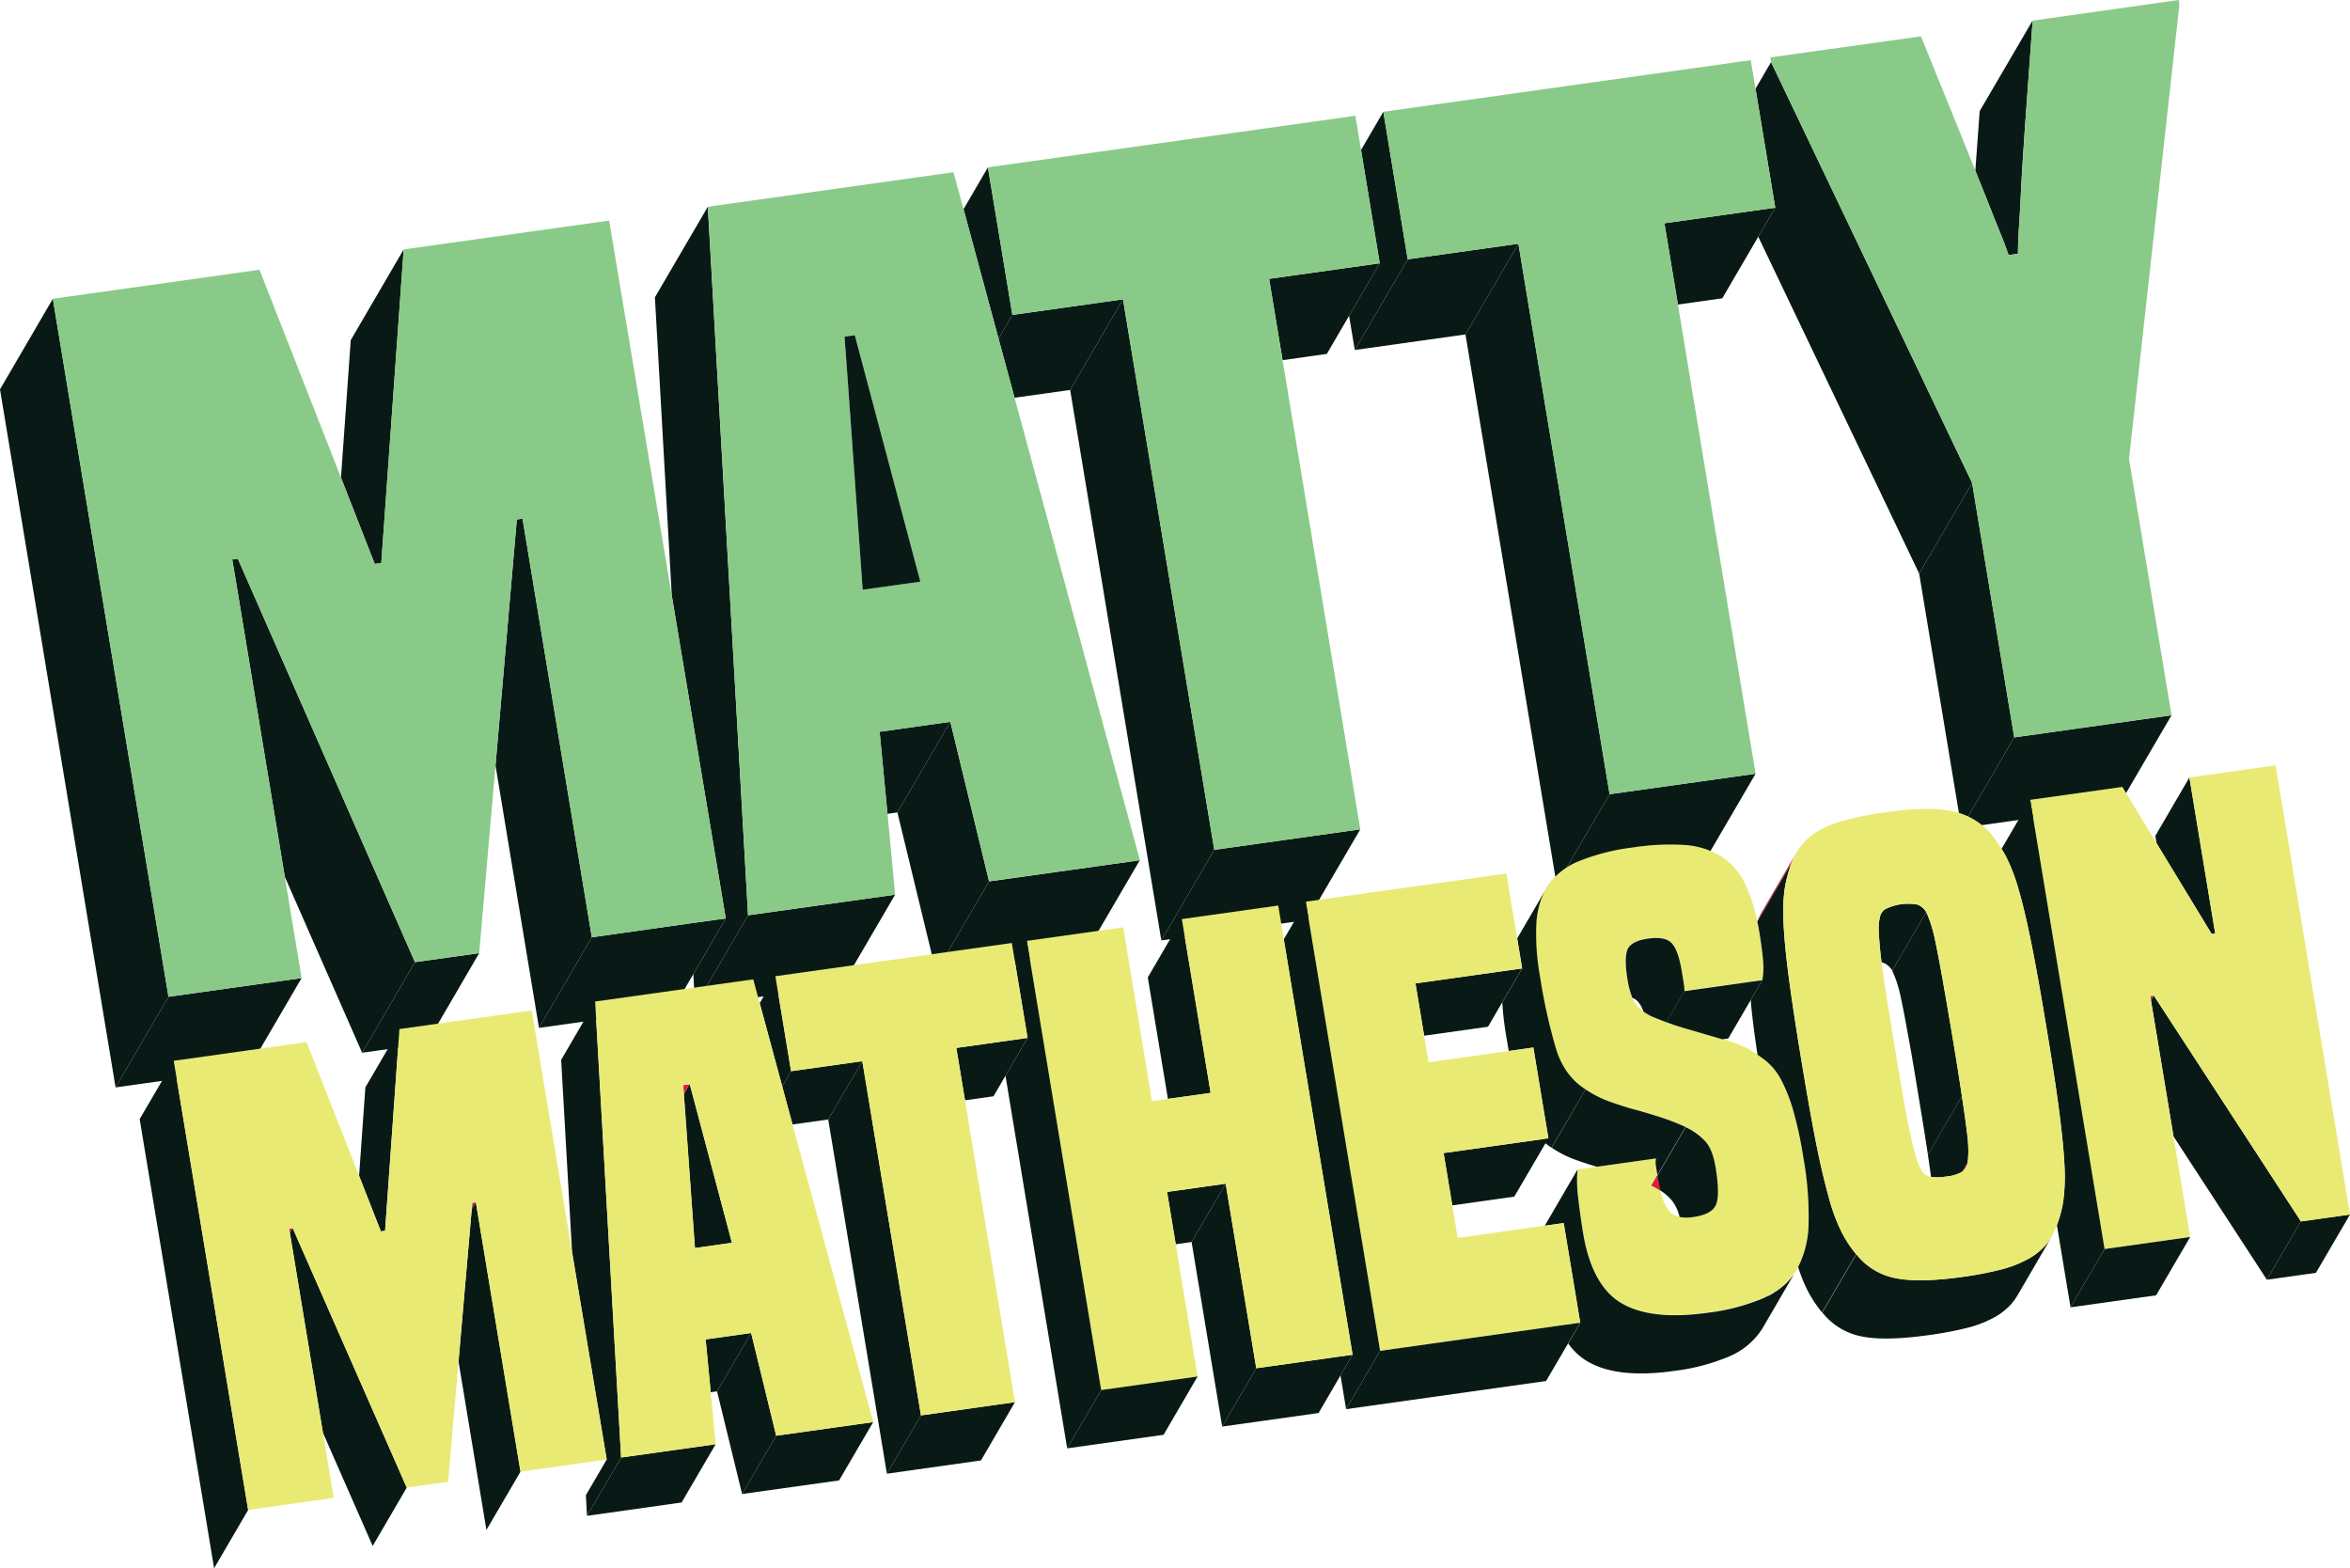 <svg xmlns="http://www.w3.org/2000/svg" viewBox="0 0 781.07 521.22"><defs><style>.cls-1{fill:#091a16;}.cls-2{fill:#89ca88;}.cls-3{fill:#e11c42;}.cls-4{fill:#e9ea74;}</style></defs><g id="Layer_2" data-name="Layer 2"><g id="Layer_1-2" data-name="Layer 1"><path class="cls-1" d="M675.59,6.81Q673.93,29.33,673,42.76c-.63,9-1.1,16.17-1.32,21.53s-.51,9.43-.7,12.18-.28,5.36-.28,7.85l-3.09.44c-.82-2.4-1.77-4.86-2.81-7.41s-2.61-6.4-4.57-11.45q-1.56-3.92-3.69-9.2.66-8.81,1.45-19.78Z"/><polygon class="cls-1" points="655.47 160.5 637.87 190.62 584.39 78.67 590.04 69.03 583.48 29.48 588.65 20.62 655.47 160.5"/><polygon class="cls-1" points="721.75 237.72 704.15 267.84 651.91 275.19 669.47 245.07 721.75 237.72"/><polygon class="cls-1" points="669.47 245.07 651.91 275.19 637.87 190.62 655.47 160.5 669.47 245.07"/><polygon class="cls-1" points="590.04 69.03 584.39 78.67 572.44 99.14 557.69 101.22 553.21 74.2 580.42 70.38 590.04 69.03"/><polygon class="cls-1" points="504.68 81.01 487.08 111.15 450.29 116.32 467.88 86.18 504.68 81.01"/><polygon class="cls-1" points="467.88 86.18 450.29 116.32 448.39 104.94 458.58 87.5 452.37 49.85 459.78 37.15 467.88 86.18"/><polygon class="cls-1" points="583.51 257.15 565.92 287.26 517.39 294.07 534.98 263.96 583.51 257.15"/><polygon class="cls-1" points="534.98 263.96 517.39 294.07 487.08 111.15 504.68 81.01 534.98 263.96"/><polygon class="cls-1" points="458.58 87.5 448.39 104.94 441.01 117.62 426.29 119.7 421.81 92.67 445.81 89.3 458.58 87.5"/><polygon class="cls-1" points="336.49 104.66 331.88 112.54 320.25 69.53 328.35 55.62 336.49 104.66"/><polygon class="cls-1" points="373.25 99.48 355.69 129.6 337.21 132.19 331.88 112.54 336.49 104.66 373.25 99.48"/><polygon class="cls-1" points="403.59 282.44 385.99 312.55 355.69 129.6 373.25 99.48 403.59 282.44"/><polygon class="cls-1" points="452.12 275.63 434.52 305.74 385.99 312.55 403.59 282.44 452.12 275.63"/><polygon class="cls-1" points="315.86 239.9 298.27 270.01 294.96 270.49 292.34 243.21 315.86 239.9"/><polygon class="cls-1" points="378.83 285.91 361.24 316.02 311.13 323.08 328.73 292.94 378.83 285.91"/><polygon class="cls-1" points="328.73 292.94 311.13 323.08 298.27 270.01 315.86 239.9 328.73 292.94"/><polygon class="cls-1" points="248.63 304.19 231.04 334.34 230.44 323.75 241.22 305.24 223.28 197.93 217.67 98.82 235.26 68.71 248.63 304.19"/><polygon class="cls-1" points="297.51 297.35 279.92 327.47 231.04 334.34 248.63 304.19 297.51 297.35"/><polygon class="cls-1" points="134.17 82.9 126.73 187.15 124.55 187.43 113.33 158.74 116.58 113.04 134.17 82.9"/><polygon class="cls-1" points="196.7 311.51 179.14 341.62 164.69 254.4 171.47 176.14 171.79 172.64 173.68 172.39 196.7 311.51"/><polygon class="cls-1" points="241.22 305.24 230.44 323.74 223.66 335.38 179.14 341.62 196.7 311.51 229.5 306.87 241.22 305.24"/><polygon class="cls-1" points="137.92 319.77 120.36 349.88 94.66 291.39 77.95 190.42 77.67 188.72 77.57 188.22 77.19 185.95 79.05 185.69 137.92 319.77"/><polygon class="cls-1" points="159.27 316.78 141.71 346.89 120.36 349.88 137.92 319.77 159.27 316.78"/><polygon class="cls-1" points="100.24 325.07 82.65 355.18 38.41 361.4 56 331.28 100.24 325.07"/><polygon class="cls-1" points="56 331.28 38.41 361.4 0 129.41 17.56 99.3 56 331.28"/><path class="cls-2" d="M707.62,152.52l14.13,85.2-52.28,7.35-14-84.57L588.65,20.62l-.25-1.54,50.07-7q8.56,21,13.66,33.67c1.64,4,3.09,7.7,4.41,11q2.13,5.29,3.69,9.2c2,5,3.5,8.86,4.57,11.45s2,5,2.81,7.41l3.09-.44q0-3.73.28-7.85c.19-2.75.41-6.81.7-12.18s.69-12.55,1.32-21.53,1.48-20.94,2.59-35.95L724.12,0l.25,1.55Z"/><polygon class="cls-2" points="557.69 101.22 583.51 257.15 534.98 263.96 504.68 81.01 467.88 86.18 459.78 37.15 581.9 19.99 583.23 27.94 583.48 29.48 590.04 69.03 580.42 70.38 553.21 74.2 557.69 101.22"/><polygon class="cls-2" points="426.29 119.7 452.12 275.63 403.59 282.44 373.25 99.48 336.49 104.66 328.35 55.62 450.48 38.47 452.37 49.85 458.58 87.5 445.81 89.3 421.81 92.67 426.29 119.7"/><path class="cls-2" d="M337.21,132.18l-5.33-19.64-11.63-43-3.35-12.3L235.27,68.71l13.37,235.48,48.87-6.84L295,270.49l-2.62-27.28,23.52-3.31,12.87,53,50.1-7ZM286.73,196l-5.49-76.85-.19-2.52-.16-2-.19-2.8,3.41-.48,21.79,81.93Z"/><polygon class="cls-1" points="305.9 193.32 286.73 196 281.24 119.16 281.05 116.64 280.89 114.68 280.7 111.88 284.11 111.4 305.9 193.32"/><polygon class="cls-2" points="241.22 305.24 229.5 306.87 196.7 311.51 173.68 172.39 171.79 172.64 171.47 176.14 164.69 254.4 159.27 316.78 137.92 319.77 79.05 185.69 77.19 185.95 77.57 188.22 77.67 188.72 77.95 190.42 94.66 291.39 100.24 325.07 56 331.28 17.56 99.3 86.24 89.65 113.33 158.73 124.55 187.43 126.73 187.15 134.17 82.9 202.47 73.31 223.28 197.93 241.22 305.24"/><polygon class="cls-1" points="736.27 310.25 735.09 310.41 716.77 280.24 716.37 277.79 727.69 258.39 736.27 310.25"/><polygon class="cls-3" points="715.88 330.89 714.92 332.51 714.68 331.05 715.88 330.89"/><polygon class="cls-1" points="781.07 403.65 769.75 423.03 753.44 425.32 764.76 405.94 781.07 403.65"/><polygon class="cls-1" points="764.76 405.94 753.44 425.32 722.41 377.68 714.92 332.51 715.88 330.89 764.76 405.94"/><polygon class="cls-4" points="715.88 330.89 714.68 331.05 714.92 332.51 722.41 377.68 727.95 411.12 699.5 415.12 674.77 265.83 705.41 261.53 716.77 280.24 735.09 310.41 736.27 310.25 727.69 258.39 756.34 254.37 781.07 403.65 764.76 405.94 715.88 330.89"/><polygon class="cls-1" points="727.95 411.12 716.63 430.5 688.18 434.49 699.5 415.12 727.95 411.12"/><path class="cls-1" d="M699.5,415.11l-11.32,19.38-4.52-27.29a39.42,39.42,0,0,0,2.07-7.61,60.65,60.65,0,0,0,.48-11.26q-.27-7-1.7-18.22t-4.36-28.75q-2.89-17.57-5.14-28.55c-1.48-7.33-2.9-13.23-4.26-17.76a58.67,58.67,0,0,0-4.08-10.51c-.44-.83-.93-1.64-1.42-2.41l9.52-16.3Z"/><path class="cls-1" d="M640.23,303.17l-11.32,19.4a5.8,5.8,0,0,0-2.86-2.54,3.15,3.15,0,0,0-.69-.18c-.18-1.54-.34-2.92-.47-4.12q-.42-4.5-.48-6.7a14.06,14.06,0,0,1,.3-3.67,5.07,5.07,0,0,1,.59-1.82,4.44,4.44,0,0,1,.55-.74,2.42,2.42,0,0,1,.32-.32,3,3,0,0,1,.37-.3,17.14,17.14,0,0,1,10.81-1.53A5.8,5.8,0,0,1,640.23,303.17Z"/><path class="cls-3" d="M597,283.49a24.71,24.71,0,0,0-1.62,3.39l-11.32,19.37a23,23,0,0,1,1.64-3.38Z"/><path class="cls-1" d="M652.08,364.37l-11.3,19.38q-1.12-7.44-3.12-19.44-2-12.42-3.41-19.91c-.89-5-1.64-8.95-2.27-11.89a50.54,50.54,0,0,0-1.69-6.51c-.51-1.42-1-2.56-1.38-3.43l11.32-19.4c.41.89.88,2,1.38,3.45a50.54,50.54,0,0,1,1.69,6.51q.94,4.42,2.27,11.89T649,344.91Q651,357,652.08,364.37Z"/><path class="cls-1" d="M654.21,382.73c0,1.48-.1,2.7-.2,3.67l-1.66,2.86a1,1,0,0,1-.27.23,13,13,0,0,1-5.25,1.54,16.46,16.46,0,0,1-5,.12c-.29-2.13-.65-4.6-1.06-7.4l11.3-19.38c.76,4.95,1.32,8.86,1.65,11.77A46.56,46.56,0,0,1,654.21,382.73Z"/><path class="cls-3" d="M654,386.4a5.91,5.91,0,0,1-.26.9,1.52,1.52,0,0,1-.27.54,1.41,1.41,0,0,1-.18.37,3.58,3.58,0,0,1-.95,1.05Z"/><path class="cls-4" d="M601.11,406.94a32.63,32.63,0,0,1-3.47,14.16c-.16.33-.34.63-.52.93a2.39,2.39,0,0,1-.13.21c-.26.42-.54.83-.83,1.23s-.71.94-1.09,1.38-.75.86-1.18,1.28-.61.61-.95.9l-.71.6c-.25.21-.51.41-.77.61l-.43.31c-.14.1-.29.22-.43.3-.32.22-.65.45-1,.65s-.85.53-1.3.77l-.22.12c-.17.08-.33.19-.51.27l-.06,0s-.06,0-.08,0l-.12.06-1.12.55a68.32,68.32,0,0,1-18.63,4.91Q548.9,438.9,539,433.13t-12.82-23.31c-.63-3.82-1.18-7.69-1.62-11.59a44.82,44.82,0,0,1-.25-9.55l6.43-.9L550.35,385a7.24,7.24,0,0,0,0,2.62c.14.89.3,1.89.48,2.92l-2,3.37a29.7,29.7,0,0,1,3,1.71,18.52,18.52,0,0,0,2.72,6.63,6,6,0,0,0,3.61,2.13,13,13,0,0,0,4.69,0c4-.55,6.45-1.89,7.38-4s.92-6.27-.14-12.58c-.63-3.81-1.72-6.61-3.23-8.42a20.84,20.84,0,0,0-6.71-4.91,75.93,75.93,0,0,0-8.38-3.26q-4.41-1.41-8.79-2.6c-2.92-.79-5.74-1.73-8.5-2.74a35.2,35.2,0,0,1-7.55-3.9c-4.71-3-8-7.48-9.88-13.53a183.45,183.45,0,0,1-5.28-23.86,78.62,78.62,0,0,1-1.23-17.9c0-.55.08-1.07.14-1.6s.14-1,.22-1.54.12-.71.2-1.06.15-.71.23-1.05.24-1,.4-1.44.31-1,.49-1.42l.3-.76c.09-.2.17-.4.27-.6l.3-.61a1,1,0,0,1,.08-.19,21.42,21.42,0,0,1,1.3-2.19,23.45,23.45,0,0,1,10.29-8,70.81,70.81,0,0,1,18-4.57,79.23,79.23,0,0,1,17.29-.81,26.31,26.31,0,0,1,12.13,3.86,22,22,0,0,1,7.95,9.27,51.9,51.9,0,0,1,3.9,12.19c.22,1.08.45,2.18.63,3.31.67,4.08,1.09,7.33,1.28,9.7a24.1,24.1,0,0,1-.25,6.51l-4.26.59-21.61,3.05a18.61,18.61,0,0,0-.24-2.7c-.12-.73-.33-2-.63-3.86-.77-4.58-1.85-7.71-3.27-9.31s-4.06-2.17-7.91-1.62a13.16,13.16,0,0,0-1.38.24c-.43.08-.81.18-1.18.26a12,12,0,0,0-1.78.69,5.41,5.41,0,0,0-.63.35.7.7,0,0,0-.16.1,2.4,2.4,0,0,0-.57.45l0,0a1.66,1.66,0,0,0-.49.46c-.06,0-.1.08-.1.12a2.7,2.7,0,0,0-.31.43s0,0-.06.08a2.77,2.77,0,0,0-.24.49q-1.15,2.89,0,9.8a29.15,29.15,0,0,0,1.64,6.23,9.72,9.72,0,0,0,1.59,2.7,10.13,10.13,0,0,0,2.09,1.84,17.11,17.11,0,0,0,4.18,2.21c1.17.49,2.33.94,3.45,1.34,1.92.73,3.77,1.34,5.53,1.85l7.7,2.25,5.43,1.59c.45.14.9.26,1.32.38a49.19,49.19,0,0,1,6.52,2.52c1.31.71,2.57,1.46,3.75,2.25.95.63,1.87,1.28,2.74,2a20.39,20.39,0,0,1,5.13,6.35A54.57,54.57,0,0,1,596,369a131.05,131.05,0,0,1,3.37,15.38A109.8,109.8,0,0,1,601.11,406.94Z"/><path class="cls-1" d="M616.92,416.82,605.6,436.2a40.84,40.84,0,0,1-4.61-6.9,52.58,52.58,0,0,1-3.35-8.2,32.63,32.63,0,0,0,3.47-14.16,109.8,109.8,0,0,0-1.78-22.55A131.05,131.05,0,0,0,596,369a54.57,54.57,0,0,0-4-10.12,20.39,20.39,0,0,0-5.13-6.35c-.87-.69-1.79-1.34-2.74-2-.37-2.54-.69-4.87-1-7-.53-4.14-1-7.87-1.24-11.16l3.85-6.6a24.1,24.1,0,0,0,.25-6.51c-.19-2.37-.61-5.62-1.28-9.7-.18-1.13-.41-2.23-.63-3.31l11.32-19.37a47,47,0,0,0-2.15,8,54.41,54.41,0,0,0-.49,11.16q.25,7,1.69,18.14t4.34,28.63q2.9,17.57,5.13,28.65c1.51,7.39,3,13.33,4.29,17.86a58.81,58.81,0,0,0,4.11,10.63A38.75,38.75,0,0,0,616.92,416.82Z"/><path class="cls-1" d="M681.75,411.3l-11.2,19.22a21.44,21.44,0,0,1-2,2.8,21.69,21.69,0,0,1-6,4.68,38.66,38.66,0,0,1-9,3.39,117.29,117.29,0,0,1-12.43,2.33c-9.68,1.36-17.17,1.53-22.43.43a21.8,21.8,0,0,1-13-7.95l11.32-19.38a21.79,21.79,0,0,0,13,7.95c5.25,1.08,12.74.94,22.4-.42A114.93,114.93,0,0,0,664.79,422a38.65,38.65,0,0,0,9-3.41,21.19,21.19,0,0,0,6-4.66A17,17,0,0,0,681.75,411.3Z"/><path class="cls-4" d="M686.21,388.33q-.27-7-1.7-18.22t-4.36-28.75q-2.89-17.57-5.14-28.55c-1.48-7.33-2.9-13.23-4.26-17.76a58.67,58.67,0,0,0-4.08-10.51c-.44-.83-.93-1.64-1.42-2.41a54.25,54.25,0,0,0-3.2-4.63,22.77,22.77,0,0,0-13-7.85c-5.28-1.14-12.68-1.06-22.24.3a109.39,109.39,0,0,0-12.52,2.38,38.54,38.54,0,0,0-9.13,3.39,19.79,19.79,0,0,0-8.12,7.77,24.71,24.71,0,0,0-1.62,3.39,47,47,0,0,0-2.15,8,54.41,54.41,0,0,0-.49,11.16q.25,7,1.69,18.14t4.34,28.63q2.9,17.57,5.13,28.65c1.51,7.39,3,13.33,4.29,17.86a58.81,58.81,0,0,0,4.11,10.63,38.75,38.75,0,0,0,4.61,6.9,21.79,21.79,0,0,0,13,7.95c5.25,1.08,12.74.94,22.4-.42A114.93,114.93,0,0,0,664.79,422a38.65,38.65,0,0,0,9-3.41,21.19,21.19,0,0,0,6-4.66,17,17,0,0,0,1.89-2.64,20.56,20.56,0,0,0,1.83-3.86,1.13,1.13,0,0,0,.08-.24,39.42,39.42,0,0,0,2.07-7.61A60.65,60.65,0,0,0,686.21,388.33ZM654,386.4a5.91,5.91,0,0,1-.26.9,1.52,1.52,0,0,1-.27.54,1.41,1.41,0,0,1-.18.37,3.58,3.58,0,0,1-.95,1.05,1,1,0,0,1-.27.23,13,13,0,0,1-5.25,1.54,16.46,16.46,0,0,1-5,.12,4,4,0,0,1-.59-.14,4.42,4.42,0,0,1-2.76-2.44,14.61,14.61,0,0,1-1.48-3.4c-.43-1.45-1-3.58-1.67-6.44S633.88,372,633,367.05s-2-11.41-3.31-19.42c-1.38-8.26-2.43-14.92-3.2-19.93-.47-3-.84-5.6-1.12-7.85-.18-1.54-.34-2.92-.47-4.12q-.42-4.5-.48-6.7a14.06,14.06,0,0,1,.3-3.67,5.07,5.07,0,0,1,.59-1.82,4.44,4.44,0,0,1,.55-.74,2.42,2.42,0,0,1,.32-.32,1.86,1.86,0,0,1,.37-.3,17.14,17.14,0,0,1,10.81-1.53,5.8,5.8,0,0,1,2.88,2.52c.41.89.88,2,1.38,3.45a50.54,50.54,0,0,1,1.69,6.51q.94,4.42,2.27,11.89T649,344.91q2,12,3.1,19.46c.76,4.95,1.32,8.86,1.65,11.77a46.56,46.56,0,0,1,.48,6.59C654.19,384.21,654.11,385.43,654,386.4Z"/><path class="cls-1" d="M585.73,325.77l-3.85,6.6-7.45,12.78-1.95.27-5.43-1.59-7.7-2.25c-1.76-.51-3.61-1.12-5.53-1.85l6-10.32,21.61-3.05Z"/><path class="cls-1" d="M559.86,329.41l-6,10.32c-1.12-.4-2.28-.85-3.45-1.34a17.11,17.11,0,0,1-4.18-2.21,10.33,10.33,0,0,0-1.79-3.26,4.84,4.84,0,0,0-1.89-1.28,29.15,29.15,0,0,1-1.64-6.23q-1.12-6.92,0-9.8a2.77,2.77,0,0,1,.24-.49s0-.06.06-.08a5.06,5.06,0,0,1,.31-.43s0-.08.1-.12a1.66,1.66,0,0,1,.49-.46l0,0a2.4,2.4,0,0,1,.57-.45.7.7,0,0,1,.16-.1,5.41,5.41,0,0,1,.63-.35,12,12,0,0,1,1.78-.69c.37-.08.75-.18,1.18-.26a13.16,13.16,0,0,1,1.38-.24c3.85-.55,6.47,0,7.91,1.62s2.5,4.73,3.27,9.31c.3,1.85.51,3.13.63,3.86A18.61,18.61,0,0,1,559.86,329.41Z"/><path class="cls-1" d="M527,362.05l-11.32,19.38a22.51,22.51,0,0,1-2-1.44,17,17,0,0,1-1.48-1.32l2.45-.34-5-30.18-8.18,1.16c-.3-1.7-.6-3.45-.91-5.27a104.42,104.42,0,0,1-1.24-10.9l6.6-11.28-1.64-10,9.19-15.74-.19.36a1,1,0,0,0-.08.19l-.3.61c-.1.2-.18.4-.27.6l-.3.76c-.18.46-.34.93-.49,1.42s-.28.95-.4,1.44-.16.69-.23,1.05-.14.69-.2,1.06-.16,1-.22,1.54-.1,1-.14,1.6a78.62,78.62,0,0,0,1.23,17.9,183.45,183.45,0,0,0,5.28,23.86C519,354.57,522.3,359.09,527,362.05Z"/><path class="cls-1" d="M560.23,374.55l-9.36,16c-.18-1-.34-2-.48-2.92a7.24,7.24,0,0,1,0-2.62l-19.63,2.76c-2.55-.73-5.05-1.56-7.48-2.45a34.77,34.77,0,0,1-7.55-3.9L527,362.05a35.2,35.2,0,0,0,7.55,3.9c2.76,1,5.58,1.95,8.5,2.74s5.85,1.66,8.79,2.6A75.93,75.93,0,0,1,560.23,374.55Z"/><path class="cls-1" d="M570.31,400.46c-.93,2.09-3.39,3.43-7.38,4a13,13,0,0,1-4.69,0,14.05,14.05,0,0,0-2.62-5.56,17.31,17.31,0,0,0-3.71-3.2,29.7,29.7,0,0,0-3-1.71l2-3.37,9.36-16a20.84,20.84,0,0,1,6.71,4.91c1.51,1.81,2.6,4.61,3.23,8.42C571.23,394.19,571.25,398.4,570.31,400.46Z"/><path class="cls-3" d="M551.91,395.64a29.7,29.7,0,0,0-3-1.71l2-3.37v0C551.2,392.49,551.52,394.15,551.91,395.64Z"/><path class="cls-1" d="M597,422.24l-11,18.89a2.09,2.09,0,0,1-.17.28,24,24,0,0,1-10.89,9.32,68.32,68.32,0,0,1-18.63,4.91q-18.69,2.64-28.61-3.13a20.79,20.79,0,0,1-6.47-6l4-6.87-5.5-33.14-6.31.89,10.89-18.68a44.82,44.82,0,0,0,.25,9.55c.44,3.9,1,7.77,1.62,11.59q2.93,17.54,12.82,23.31t28.61,3.13a68.32,68.32,0,0,0,18.63-4.91l1.12-.55.12-.06s.06,0,.08,0l.06,0c.18-.08.34-.19.51-.27l.22-.12a14.31,14.31,0,0,0,1.3-.77c.32-.2.65-.43,1-.65.14-.08.29-.2.43-.3l.43-.31c.26-.2.52-.4.77-.61l.71-.6c.34-.29.65-.59.95-.9s.81-.85,1.18-1.28.75-.91,1.09-1.38S596.73,422.66,597,422.24Z"/><polygon class="cls-1" points="505.89 321.86 499.29 333.14 494.57 341.24 473.34 344.22 470.46 326.83 499.72 322.73 505.89 321.86"/><polygon class="cls-1" points="514.63 378.33 513.66 379.99 503.31 397.7 482.7 400.61 479.81 383.22 512.18 378.67 514.63 378.33"/><polygon class="cls-4" points="525.21 439.61 517.96 440.62 458.71 448.96 434 299.68 500.67 290.31 504.25 311.88 505.89 321.86 499.72 322.73 470.46 326.83 473.34 344.22 474.8 353.05 501.44 349.31 509.62 348.15 514.63 378.33 512.18 378.67 479.81 383.22 482.7 400.61 484.48 411.42 513.4 407.36 519.71 406.47 525.21 439.61"/><polygon class="cls-1" points="525.21 439.61 521.19 446.48 513.88 458.98 447.41 468.34 458.71 448.96 517.96 440.62 525.21 439.61"/><polygon class="cls-1" points="458.71 448.96 447.41 468.34 445.54 457.12 449.56 450.24 426.69 312.16 434 299.68 458.71 448.96"/><polygon class="cls-1" points="402.38 363.23 388.18 365.22 381.49 324.84 392.81 305.46 402.38 363.23"/><polygon class="cls-1" points="407.38 393.4 396.05 412.78 390.78 413.53 387.9 396.14 407.38 393.4"/><polygon class="cls-1" points="449.56 450.24 445.54 457.12 438.26 469.62 406.22 474.12 417.54 454.74 444.53 450.95 449.56 450.24"/><polygon class="cls-1" points="417.54 454.74 406.22 474.12 396.05 412.78 407.38 393.4 417.54 454.74"/><polygon class="cls-4" points="449.56 450.24 444.53 450.95 417.54 454.74 407.38 393.4 387.9 396.14 390.78 413.53 398.04 457.48 366 461.99 341.29 312.71 373.33 308.2 382.88 365.97 388.18 365.22 402.38 363.23 392.81 305.46 424.85 300.96 426.69 312.16 449.56 450.24"/><polygon class="cls-1" points="398.04 457.48 386.74 476.86 354.7 481.36 366 461.99 398.04 457.48"/><polygon class="cls-1" points="366 461.99 354.7 481.36 334.19 357.53 341.53 344.95 337.31 319.5 341.29 312.71 366 461.99"/><polygon class="cls-1" points="341.53 344.95 334.19 357.53 330.21 364.35 320.73 365.69 317.85 348.28 332.32 346.25 341.53 344.95"/><polygon class="cls-1" points="262.93 356.01 259.98 361.06 252.5 333.4 257.71 324.45 262.93 356.01"/><polygon class="cls-1" points="286.61 352.68 275.28 372.06 263.41 373.72 259.98 361.06 262.93 356.01 286.61 352.68"/><polygon class="cls-3" points="229.24 360.33 227.28 363.7 227.05 360.63 229.24 360.33"/><polygon class="cls-1" points="243.26 413.05 230.95 414.79 227.28 363.7 229.24 360.33 243.26 413.05"/><polygon class="cls-1" points="306.1 470.41 294.78 489.79 275.28 372.06 286.61 352.68 306.1 470.41"/><polygon class="cls-1" points="337.35 466 326.05 485.38 294.78 489.79 306.1 470.41 337.35 466"/><polygon class="cls-4" points="320.73 365.69 337.35 466 306.1 470.41 286.61 352.68 262.93 356.01 257.71 324.45 336.3 313.4 337.31 319.5 341.53 344.95 332.32 346.25 317.85 348.28 320.73 365.69"/><polygon class="cls-1" points="249.66 443.04 238.33 462.41 236.22 462.72 234.54 445.14 249.66 443.04"/><polygon class="cls-1" points="290.22 472.64 278.89 492.02 246.65 496.54 257.97 477.16 290.22 472.64"/><polygon class="cls-1" points="257.97 477.16 246.65 496.54 238.33 462.41 249.66 443.04 257.97 477.16"/><polygon class="cls-1" points="206.44 484.41 195.11 503.79 194.73 496.93 201.65 485.08 190.14 416.15 186.51 352.25 197.81 332.86 206.44 484.41"/><polygon class="cls-1" points="237.87 479.99 226.54 499.36 195.11 503.79 206.44 484.41 237.87 479.99"/><path class="cls-4" d="M263.41,373.72,260,361.06,252.5,333.4l-2.15-7.91-52.54,7.37,8.63,151.55L237.87,480l-1.65-17.26-1.68-17.57L249.66,443,258,477.16l32.25-4.52ZM231,414.79l-3.68-51.09-.22-3.07,2.19-.3,14,52.72Z"/><polygon class="cls-3" points="158.16 399.57 156.78 401.95 156.97 399.73 158.16 399.57"/><polygon class="cls-1" points="132.76 342.01 127.99 409.07 126.59 409.25 119.35 390.79 121.44 361.38 132.76 342.01"/><polygon class="cls-3" points="97.27 408.13 96.34 409.74 96.09 408.3 97.27 408.13"/><polygon class="cls-1" points="173 489.12 161.67 508.49 152.4 452.49 156.78 401.95 158.16 399.57 173 489.12"/><polygon class="cls-1" points="135.19 494.41 123.87 513.81 107.33 476.17 96.34 409.74 97.27 408.13 135.19 494.41"/><polygon class="cls-1" points="82.48 501.84 71.16 521.22 46.42 371.94 57.74 352.56 82.48 501.84"/><polygon class="cls-4" points="201.65 485.08 194.12 486.13 173 489.12 158.16 399.57 156.97 399.73 156.78 401.95 152.4 452.49 148.93 492.48 135.19 494.41 97.27 408.13 96.09 408.3 96.34 409.74 107.33 476.17 110.93 497.82 82.48 501.84 57.74 352.56 101.9 346.35 119.35 390.79 126.59 409.25 127.99 409.07 132.76 342.01 176.73 335.84 190.14 416.15 201.65 485.08"/></g></g></svg>